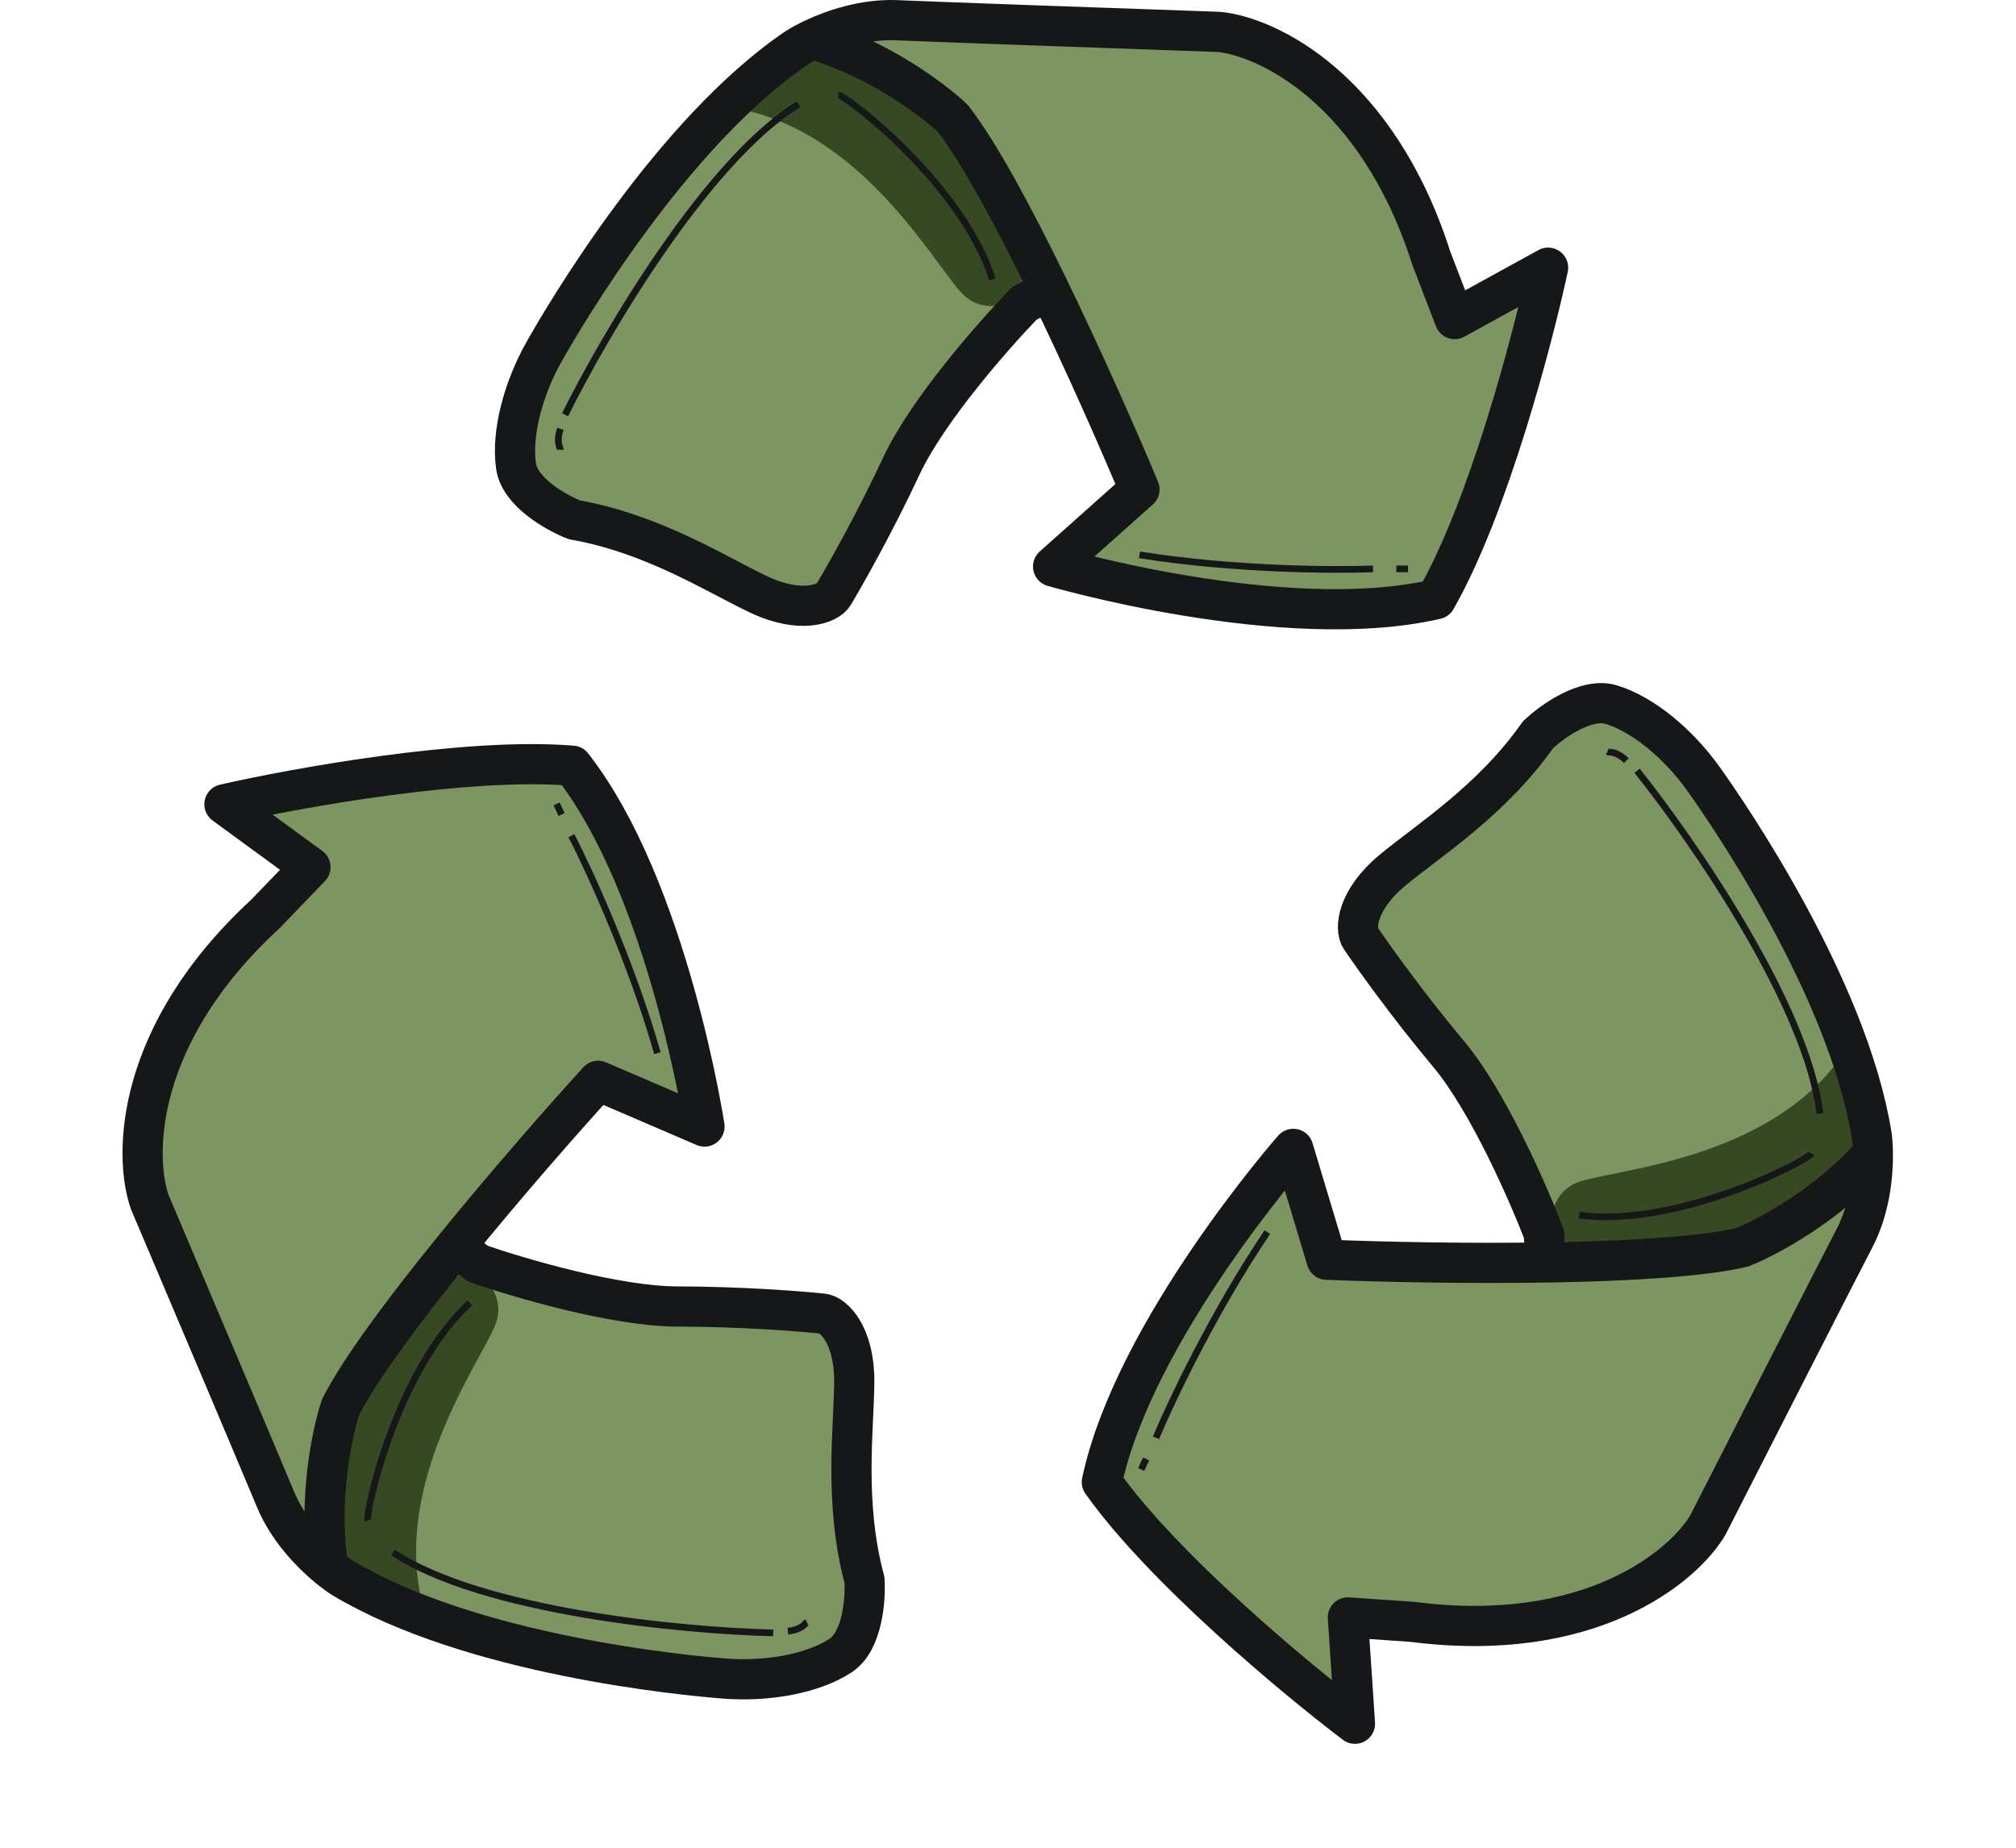 <svg width="301" height="276" viewBox="0 0 301 276" fill="none" xmlns="http://www.w3.org/2000/svg">
<path d="M153.047 45.202C148.515 49.851 138.475 61.239 134.57 69.606C130.665 77.973 126.203 85.875 124.46 88.781C123.623 90.175 119.579 91.734 113.304 88.781C107.028 85.828 97.615 79.716 85.762 77.625C83.089 76.579 77.604 73.511 77.046 69.606C76.349 64.725 78.092 58.102 81.23 52.523C84.368 46.945 100.404 19.753 118.882 7.202C119.467 6.822 120.3 6.351 121.322 5.862C124.362 4.41 129.072 2.81 133.873 3.018C140.287 3.297 168.619 4.297 181.983 4.762C189.188 5.459 205.62 13.198 213.708 38.578L217.194 47.643L231.14 39.973C228.815 50.78 222.215 75.812 214.405 89.478C191.745 94.707 157.231 84.597 157.231 84.597L170.13 73.092C167.059 65.748 161.856 53.905 156.429 42.762C155.534 43.575 153.605 45.202 153.047 45.202Z" fill="#7D9561"/>
<path d="M143.983 44.156C147.051 46.945 151.304 45.319 153.047 44.156L151.304 35.441L138.056 14.175L121.322 7.551L111.212 12.78L111.909 16.615C130.038 21.147 140.148 40.67 143.983 44.156Z" fill="#374923"/>
<path d="M83.67 67.166C83.67 66.817 82.973 66.12 83.67 64.028M84.368 61.936C90.294 49.967 105.564 23.936 119.23 15.569M125.157 14.175C126.203 14.175 143.634 27.422 148.166 41.716M210.222 84.946H208.479M204.993 84.946C199.182 85.178 184.075 85.085 170.13 82.854" stroke="#161719" stroke-linejoin="round"/>
<path d="M121.322 5.862C120.3 6.351 119.467 6.822 118.882 7.202C100.404 19.753 84.368 46.945 81.23 52.523C78.092 58.102 76.349 64.725 77.046 69.606C77.604 73.511 83.089 76.579 85.762 77.625C97.615 79.716 107.028 85.828 113.304 88.781C119.579 91.734 123.623 90.175 124.46 88.781C126.203 85.875 130.665 77.973 134.57 69.606C138.475 61.239 148.515 49.851 153.047 45.202C153.605 45.202 155.534 43.575 156.429 42.762M121.322 5.862C124.362 4.41 129.072 2.81 133.873 3.018C140.287 3.297 168.619 4.297 181.983 4.762C189.188 5.459 205.62 13.198 213.708 38.578L217.194 47.643L231.14 39.973C228.815 50.78 222.215 75.812 214.405 89.478C191.745 94.707 157.231 84.597 157.231 84.597L170.13 73.092C167.059 65.748 161.856 53.905 156.429 42.762M121.322 5.862C131.084 8.695 139.334 14.908 142.24 17.661C146.138 22.634 151.38 32.396 156.429 42.762" stroke="#161719" stroke-width="6" stroke-linejoin="round"/>
<path d="M230.568 184.416C228.27 178.344 222.192 164.431 216.259 157.356C210.326 150.281 205.05 142.898 203.154 140.09C202.244 138.742 202.54 134.418 207.869 129.979C213.197 125.54 222.714 119.592 229.619 109.733C231.697 107.752 236.795 104.078 240.57 105.222C245.288 106.653 250.555 111.032 254.284 116.233C258.013 121.434 275.881 147.461 279.447 169.511C279.544 170.202 279.619 171.156 279.63 172.289C279.661 175.658 279.121 180.603 276.903 184.866C273.939 190.561 261.06 215.816 254.991 227.732C251.314 233.967 237.355 245.589 210.935 242.193L201.246 241.522L202.304 257.402C193.492 250.728 173.595 234.167 164.51 221.314C169.347 198.566 193.096 171.559 193.096 171.559L198.071 188.111C206.026 188.433 218.958 188.721 231.351 188.512C230.992 187.357 230.332 184.921 230.568 184.416Z" fill="#7D9561"/>
<path d="M235.347 176.643C231.522 178.245 231.199 182.787 231.516 184.858L240.152 186.962L265.024 183.942L278.1 171.576L277.633 160.203L273.863 159.214C262.094 173.729 240.127 174.641 235.347 176.643Z" fill="#374923"/>
<path d="M239.982 112.257C240.298 112.404 241.225 112.067 242.826 113.583M244.427 115.099C252.77 125.529 269.909 150.369 271.716 166.291M270.476 172.252C270.034 173.2 250.66 183.399 235.79 181.466M170.385 219.438L171.122 217.858M172.595 214.698C174.84 209.334 181.309 195.681 189.224 183.986" stroke="#161719" stroke-linejoin="round"/>
<path d="M279.63 172.289C279.619 171.156 279.544 170.202 279.447 169.511C275.881 147.461 258.013 121.434 254.284 116.233C250.555 111.032 245.288 106.653 240.57 105.222C236.795 104.078 231.697 107.752 229.619 109.733C222.714 119.592 213.197 125.54 207.869 129.979C202.54 134.418 202.244 138.742 203.154 140.09C205.05 142.898 210.326 150.281 216.259 157.356C222.192 164.431 228.271 178.344 230.568 184.416C230.332 184.921 230.992 187.357 231.351 188.512M279.63 172.289C279.661 175.658 279.121 180.603 276.903 184.866C273.939 190.561 261.06 215.816 254.991 227.732C251.314 233.967 237.355 245.589 210.935 242.193L201.246 241.522L202.304 257.402C193.492 250.728 173.595 234.167 164.51 221.314C169.347 198.566 193.096 171.559 193.096 171.559L198.071 188.111C206.026 188.433 218.958 188.721 231.351 188.512M279.63 172.289C272.937 179.939 263.819 184.791 260.096 186.261C253.942 187.692 242.879 188.317 231.351 188.512" stroke="#161719" stroke-width="6" stroke-linejoin="round"/>
<path d="M71.251 188.664C77.38 190.807 91.945 195.094 101.178 195.097C110.411 195.099 119.459 195.804 122.828 196.156C124.446 196.325 127.568 199.332 127.543 206.267C127.519 213.202 125.958 224.316 129.072 235.943C129.254 238.807 128.791 245.075 125.488 247.231C121.359 249.925 114.619 251.145 108.238 250.659C101.857 250.172 70.434 247.13 51.251 235.688C50.659 235.319 49.879 234.763 49.005 234.043C46.404 231.901 42.963 228.309 41.123 223.87C38.665 217.938 27.598 191.839 22.371 179.53C19.958 172.706 20.028 154.542 39.612 136.486L46.353 129.496L33.509 120.098C44.286 117.637 69.762 113.041 85.448 114.343C99.764 132.671 105.187 168.224 105.187 168.224L89.309 161.395C83.95 167.282 75.416 177.003 67.611 186.631C68.726 187.098 71.016 188.159 71.251 188.664Z" fill="#7D9561"/>
<path d="M74.134 197.321C75.366 193.362 72.094 190.195 70.304 189.106L63.141 194.369L49.466 215.364L50.535 233.329L59.547 240.282L62.728 238.029C59.174 219.684 72.596 202.27 74.134 197.321Z" fill="#374923"/>
<path d="M120.477 242.259C120.161 242.406 119.824 243.333 117.633 243.585M115.443 243.837C102.09 243.524 72.045 240.686 58.686 231.836M54.918 227.054C54.476 226.106 59.115 204.709 70.155 194.561M83.108 120.05L83.845 121.63M85.318 124.789C87.984 129.957 94.285 143.688 98.156 157.27" stroke="#161719" stroke-linejoin="round"/>
<path d="M49.005 234.043C49.879 234.763 50.659 235.319 51.251 235.688C70.434 247.13 101.857 250.172 108.238 250.659C114.619 251.145 121.359 249.925 125.488 247.231C128.791 245.075 129.254 238.807 129.072 235.943C125.958 224.316 127.519 213.202 127.543 206.267C127.568 199.332 124.446 196.325 122.828 196.156C119.459 195.804 110.411 195.099 101.178 195.097C91.945 195.094 77.38 190.807 71.251 188.664C71.016 188.159 68.726 187.098 67.611 186.631M49.005 234.043C46.404 231.901 42.963 228.309 41.123 223.87C38.665 217.938 27.598 191.839 22.371 179.53C19.958 172.706 20.028 154.542 39.612 136.486L46.353 129.496L33.509 120.098C44.286 117.637 69.762 113.041 85.448 114.343C99.764 132.671 105.187 168.224 105.187 168.224L89.309 161.395C83.95 167.282 75.416 177.003 67.611 186.631M49.005 234.043C47.447 223.998 49.591 213.895 50.858 210.099C53.718 204.464 60.349 195.588 67.611 186.631" stroke="#161719" stroke-width="6" stroke-linejoin="round"/>
</svg>
